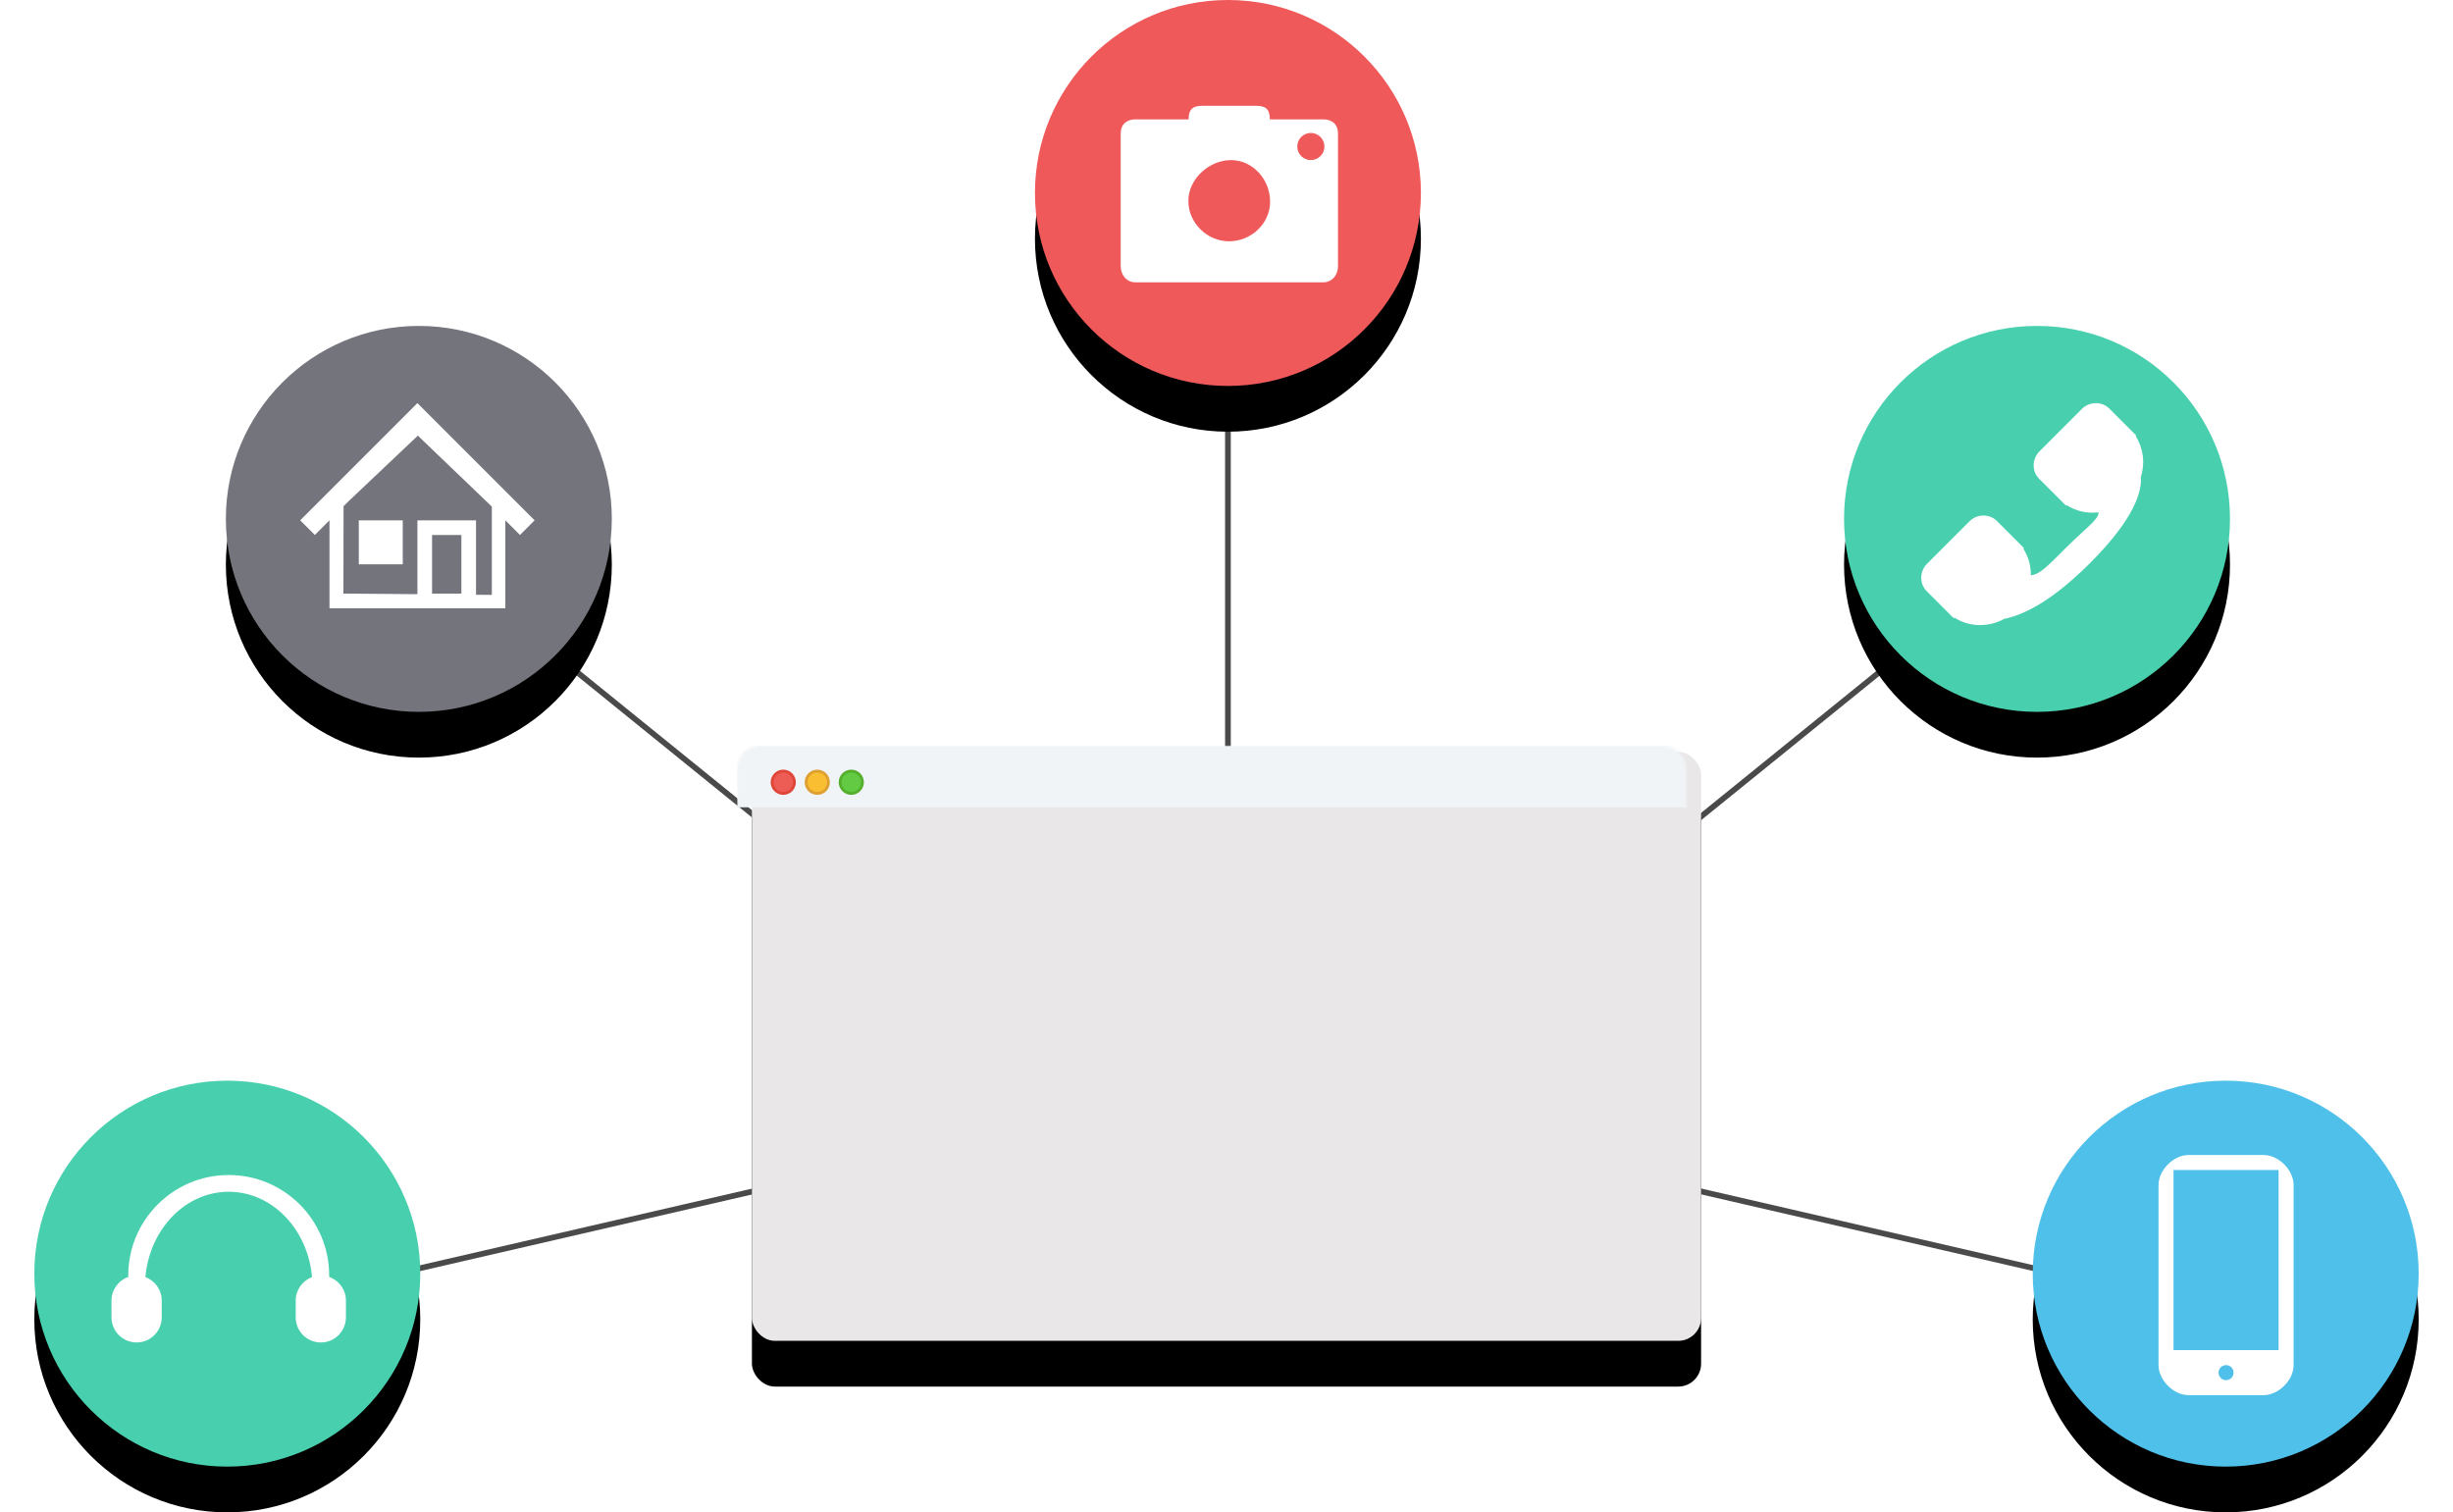 <?xml version="1.0" encoding="UTF-8" standalone="no"?>
<svg width="858px" height="529px" viewBox="0 0 858 529" version="1.1" xmlns="http://www.w3.org/2000/svg" xmlns:xlink="http://www.w3.org/1999/xlink">
    <!-- Generator: Sketch 3.7.2 (28276) - http://www.bohemiancoding.com/sketch -->
    <title>BLE-WebInfographic</title>
    <desc>Created with Sketch.</desc>
    <defs>
        <rect id="path-1" x="0" y="0" width="332" height="206" rx="8"></rect>
        <filter x="-50%" y="-50%" width="200%" height="200%" filterUnits="objectBoundingBox" id="filter-3">
            <feOffset dx="4" dy="8" in="SourceAlpha" result="shadowOffsetOuter1"></feOffset>
            <feGaussianBlur stdDeviation="4" in="shadowOffsetOuter1" result="shadowBlurOuter1"></feGaussianBlur>
            <feColorMatrix values="0 0 0 0 0   0 0 0 0 0   0 0 0 0 0  0 0 0 0.25 0" type="matrix" in="shadowBlurOuter1" result="shadowMatrixOuter1"></feColorMatrix>
            <feOffset dx="-4" dy="8" in="SourceAlpha" result="shadowOffsetOuter2"></feOffset>
            <feGaussianBlur stdDeviation="4" in="shadowOffsetOuter2" result="shadowBlurOuter2"></feGaussianBlur>
            <feColorMatrix values="0 0 0 0 0   0 0 0 0 0   0 0 0 0 0  0 0 0 0.25 0" type="matrix" in="shadowBlurOuter2" result="shadowMatrixOuter2"></feColorMatrix>
            <feMerge>
                <feMergeNode in="shadowMatrixOuter1"></feMergeNode>
                <feMergeNode in="shadowMatrixOuter2"></feMergeNode>
            </feMerge>
        </filter>
        <path d="M67.5,135 C104.779,135 135,104.779 135,67.5 C135,30.221 104.779,0 67.5,0 C30.221,0 0,30.221 0,67.5 C0,104.779 30.221,135 67.5,135 Z" id="path-4"></path>
        <filter x="-50%" y="-50%" width="200%" height="200%" filterUnits="objectBoundingBox" id="filter-5">
            <feOffset dx="-4" dy="8" in="SourceAlpha" result="shadowOffsetOuter1"></feOffset>
            <feGaussianBlur stdDeviation="4" in="shadowOffsetOuter1" result="shadowBlurOuter1"></feGaussianBlur>
            <feColorMatrix values="0 0 0 0 0   0 0 0 0 0   0 0 0 0 0  0 0 0 0.25 0" type="matrix" in="shadowBlurOuter1" result="shadowMatrixOuter1"></feColorMatrix>
            <feOffset dx="4" dy="8" in="SourceAlpha" result="shadowOffsetOuter2"></feOffset>
            <feGaussianBlur stdDeviation="4" in="shadowOffsetOuter2" result="shadowBlurOuter2"></feGaussianBlur>
            <feColorMatrix values="0 0 0 0 0   0 0 0 0 0   0 0 0 0 0  0 0 0 0.25 0" type="matrix" in="shadowBlurOuter2" result="shadowMatrixOuter2"></feColorMatrix>
            <feMerge>
                <feMergeNode in="shadowMatrixOuter1"></feMergeNode>
                <feMergeNode in="shadowMatrixOuter2"></feMergeNode>
            </feMerge>
        </filter>
        <path d="M67.5,135 C104.779,135 135,104.779 135,67.5 C135,30.221 104.779,0 67.5,0 C30.221,0 0,30.221 0,67.5 C0,104.779 30.221,135 67.5,135 Z" id="path-6"></path>
        <filter x="-50%" y="-50%" width="200%" height="200%" filterUnits="objectBoundingBox" id="filter-7">
            <feOffset dx="-4" dy="8" in="SourceAlpha" result="shadowOffsetOuter1"></feOffset>
            <feGaussianBlur stdDeviation="4" in="shadowOffsetOuter1" result="shadowBlurOuter1"></feGaussianBlur>
            <feColorMatrix values="0 0 0 0 0   0 0 0 0 0   0 0 0 0 0  0 0 0 0.25 0" type="matrix" in="shadowBlurOuter1" result="shadowMatrixOuter1"></feColorMatrix>
            <feOffset dx="4" dy="8" in="SourceAlpha" result="shadowOffsetOuter2"></feOffset>
            <feGaussianBlur stdDeviation="4" in="shadowOffsetOuter2" result="shadowBlurOuter2"></feGaussianBlur>
            <feColorMatrix values="0 0 0 0 0   0 0 0 0 0   0 0 0 0 0  0 0 0 0.25 0" type="matrix" in="shadowBlurOuter2" result="shadowMatrixOuter2"></feColorMatrix>
            <feMerge>
                <feMergeNode in="shadowMatrixOuter1"></feMergeNode>
                <feMergeNode in="shadowMatrixOuter2"></feMergeNode>
            </feMerge>
        </filter>
        <path d="M67.5,135 C104.779,135 135,104.779 135,67.5 C135,30.221 104.779,0 67.5,0 C30.221,0 0,30.221 0,67.5 C0,104.779 30.221,135 67.5,135 Z" id="path-8"></path>
        <filter x="-50%" y="-50%" width="200%" height="200%" filterUnits="objectBoundingBox" id="filter-9">
            <feOffset dx="-4" dy="8" in="SourceAlpha" result="shadowOffsetOuter1"></feOffset>
            <feGaussianBlur stdDeviation="4" in="shadowOffsetOuter1" result="shadowBlurOuter1"></feGaussianBlur>
            <feColorMatrix values="0 0 0 0 0   0 0 0 0 0   0 0 0 0 0  0 0 0 0.25 0" type="matrix" in="shadowBlurOuter1" result="shadowMatrixOuter1"></feColorMatrix>
            <feOffset dx="4" dy="8" in="SourceAlpha" result="shadowOffsetOuter2"></feOffset>
            <feGaussianBlur stdDeviation="4" in="shadowOffsetOuter2" result="shadowBlurOuter2"></feGaussianBlur>
            <feColorMatrix values="0 0 0 0 0   0 0 0 0 0   0 0 0 0 0  0 0 0 0.25 0" type="matrix" in="shadowBlurOuter2" result="shadowMatrixOuter2"></feColorMatrix>
            <feMerge>
                <feMergeNode in="shadowMatrixOuter1"></feMergeNode>
                <feMergeNode in="shadowMatrixOuter2"></feMergeNode>
            </feMerge>
        </filter>
        <path d="M67.5,135 C104.779,135 135,104.779 135,67.5 C135,30.221 104.779,0 67.5,0 C30.221,0 0,30.221 0,67.5 C0,104.779 30.221,135 67.5,135 Z" id="path-10"></path>
        <filter x="-50%" y="-50%" width="200%" height="200%" filterUnits="objectBoundingBox" id="filter-11">
            <feOffset dx="-4" dy="8" in="SourceAlpha" result="shadowOffsetOuter1"></feOffset>
            <feGaussianBlur stdDeviation="4" in="shadowOffsetOuter1" result="shadowBlurOuter1"></feGaussianBlur>
            <feColorMatrix values="0 0 0 0 0   0 0 0 0 0   0 0 0 0 0  0 0 0 0.25 0" type="matrix" in="shadowBlurOuter1" result="shadowMatrixOuter1"></feColorMatrix>
            <feOffset dx="4" dy="8" in="SourceAlpha" result="shadowOffsetOuter2"></feOffset>
            <feGaussianBlur stdDeviation="4" in="shadowOffsetOuter2" result="shadowBlurOuter2"></feGaussianBlur>
            <feColorMatrix values="0 0 0 0 0   0 0 0 0 0   0 0 0 0 0  0 0 0 0.25 0" type="matrix" in="shadowBlurOuter2" result="shadowMatrixOuter2"></feColorMatrix>
            <feMerge>
                <feMergeNode in="shadowMatrixOuter1"></feMergeNode>
                <feMergeNode in="shadowMatrixOuter2"></feMergeNode>
            </feMerge>
        </filter>
        <path d="M67.5,135 C104.779,135 135,104.779 135,67.5 C135,30.221 104.779,0 67.5,0 C30.221,0 0,30.221 0,67.5 C0,104.779 30.221,135 67.5,135 Z" id="path-12"></path>
        <filter x="-50%" y="-50%" width="200%" height="200%" filterUnits="objectBoundingBox" id="filter-13">
            <feOffset dx="-4" dy="8" in="SourceAlpha" result="shadowOffsetOuter1"></feOffset>
            <feGaussianBlur stdDeviation="4" in="shadowOffsetOuter1" result="shadowBlurOuter1"></feGaussianBlur>
            <feColorMatrix values="0 0 0 0 0   0 0 0 0 0   0 0 0 0 0  0 0 0 0.25 0" type="matrix" in="shadowBlurOuter1" result="shadowMatrixOuter1"></feColorMatrix>
            <feOffset dx="4" dy="8" in="SourceAlpha" result="shadowOffsetOuter2"></feOffset>
            <feGaussianBlur stdDeviation="4" in="shadowOffsetOuter2" result="shadowBlurOuter2"></feGaussianBlur>
            <feColorMatrix values="0 0 0 0 0   0 0 0 0 0   0 0 0 0 0  0 0 0 0.25 0" type="matrix" in="shadowBlurOuter2" result="shadowMatrixOuter2"></feColorMatrix>
            <feMerge>
                <feMergeNode in="shadowMatrixOuter1"></feMergeNode>
                <feMergeNode in="shadowMatrixOuter2"></feMergeNode>
            </feMerge>
        </filter>
        <path d="M67.5,135 C104.779,135 135,104.779 135,67.5 C135,30.221 104.779,0 67.5,0 C30.221,0 0,30.221 0,67.5 C0,104.779 30.221,135 67.5,135 Z" id="path-14"></path>
        <filter x="-50%" y="-50%" width="200%" height="200%" filterUnits="objectBoundingBox" id="filter-15">
            <feOffset dx="-4" dy="8" in="SourceAlpha" result="shadowOffsetOuter1"></feOffset>
            <feGaussianBlur stdDeviation="4" in="shadowOffsetOuter1" result="shadowBlurOuter1"></feGaussianBlur>
            <feColorMatrix values="0 0 0 0 0   0 0 0 0 0   0 0 0 0 0  0 0 0 0.25 0" type="matrix" in="shadowBlurOuter1" result="shadowMatrixOuter1"></feColorMatrix>
            <feOffset dx="4" dy="8" in="SourceAlpha" result="shadowOffsetOuter2"></feOffset>
            <feGaussianBlur stdDeviation="4" in="shadowOffsetOuter2" result="shadowBlurOuter2"></feGaussianBlur>
            <feColorMatrix values="0 0 0 0 0   0 0 0 0 0   0 0 0 0 0  0 0 0 0.25 0" type="matrix" in="shadowBlurOuter2" result="shadowMatrixOuter2"></feColorMatrix>
            <feMerge>
                <feMergeNode in="shadowMatrixOuter1"></feMergeNode>
                <feMergeNode in="shadowMatrixOuter2"></feMergeNode>
            </feMerge>
        </filter>
    </defs>
    <g id="Page-1" stroke="none" stroke-width="1" fill="none" fill-rule="evenodd">
        <g id="Desktop-HD-Copy" transform="translate(-259, -148)">
            <g id="BLE-WebInfographic" transform="translate(271, 148)">
                <path d="M417.5,313.5 L417.5,71 M512.567,342.648 L701.025,190.038 M511.703,400.281 L747.987,454.832 M322.5,400.281 L86.215,454.832 M322.636,342.648 L134.178,190.038" id="Line" stroke="#4A4A4A" stroke-width="2" stroke-linecap="square"></path>
                <g id="Brswer" transform="translate(251, 263)">
                    <mask id="mask-2" fill="white">
                        <use xlink:href="#path-1"></use>
                    </mask>
                    <g id="Mask">
                        <use fill="black" fill-opacity="1" filter="url(#filter-3)" xlink:href="#path-1"></use>
                        <use fill="#E9E7E7" fill-rule="evenodd" xlink:href="#path-1"></use>
                    </g>
                    <rect id="Rectangle-2" fill="#F1F4F7" mask="url(#mask-2)" x="-5.205" y="-2.235" width="338.692" height="21.606"></rect>
                    <ellipse id="Oval-2" stroke="#E04637" fill="#EE5C56" mask="url(#mask-2)" cx="10.968" cy="10.617" rx="3.904" ry="3.911"></ellipse>
                    <ellipse id="Oval-2-Copy" stroke="#DFA032" fill="#F9BE32" mask="url(#mask-2)" cx="22.865" cy="10.617" rx="3.904" ry="3.911"></ellipse>
                    <ellipse id="Oval-2-Copy-2" stroke="#55AE2C" fill="#62CB43" mask="url(#mask-2)" cx="34.761" cy="10.617" rx="3.904" ry="3.911"></ellipse>
                    <g id="BLE" mask="url(#mask-2)">
                        <g transform="translate(99, 41)">
                            <g id="Oval-1" fill="none">
                                <use fill="black" fill-opacity="1" filter="url(#filter-5)" xlink:href="#path-4"></use>
                                <use fill="#0082FC" fill-rule="evenodd" xlink:href="#path-4"></use>
                            </g>
                            <path d="M98.359,45.196 L63.109,10.21 L63.109,61.339 L41.716,41.198 L36.681,46.698 L58.986,67.688 L36.681,88.685 L41.716,94.178 L63.109,74.046 L63.109,125.168 L98.359,90.182 L76.173,65.189 L98.359,45.196 L98.359,45.196 L98.359,45.196 Z M72.426,29.837 L87.145,44.811 L72.426,57.175 L72.426,29.837 L72.426,29.837 L72.426,29.837 Z M87.145,90.328 L72.426,105.541 L72.426,73.998 L87.145,90.328 L87.145,90.328 L87.145,90.328 Z" id="Bluetooth" fill="#FFFFFF" fill-rule="evenodd"></path>
                        </g>
                    </g>
                </g>
                <g id="BLE-Copy" transform="translate(67, 114)">
                    <g id="Oval-1">
                        <use fill="black" fill-opacity="1" filter="url(#filter-7)" xlink:href="#path-6"></use>
                        <use fill="#74747C" fill-rule="evenodd" xlink:href="#path-6"></use>
                    </g>
                    <path d="M46.5,68 L46.5,83.375 L61.875,83.375 L61.875,68 L46.5,68 L46.5,68 Z M67,27 L61.875,32.125 L26,68 L31.125,73.125 L36.25,68 L36.25,98.75 L67,98.75 L87.5,98.75 L97.75,98.75 L97.75,68 L102.875,73.125 L108,68 L72.125,32.125 L67,27 L67,27 Z M41.17,63.08 L42.964,61.286 L67.154,38.377 L92.215,62.414 L93.035,63.234 L93.035,94.086 L87.5,94.035 L87.5,68 L67,68 L67,93.83 L41.119,93.625 L41.17,63.08 L41.17,63.08 Z M82.375,73.125 L82.375,93.625 L72.125,93.625 L72.125,73.125 L82.375,73.125 L82.375,73.125 Z" id="Shape" fill="#FFFFFF"></path>
                </g>
                <g id="BLE-Copy-3" transform="translate(350, 0)">
                    <g id="Oval-1">
                        <use fill="black" fill-opacity="1" filter="url(#filter-9)" xlink:href="#path-8"></use>
                        <use fill="#EF595A" fill-rule="evenodd" xlink:href="#path-8"></use>
                    </g>
                    <path d="M68.57,56 C76.17,56 82.25,62.745 82.25,70.535 C82.25,78.325 75.505,84.405 67.905,84.405 C60.352,84.405 53.655,78.088 53.655,70.297 C53.655,62.508 61.017,56 68.57,56 L68.57,56 Z M100.87,41.75 L82.155,41.75 C82.155,37.237 79.733,37 76.692,37 L59.26,37 C56.22,37 53.75,37.237 53.75,41.75 L35.13,41.75 C32.09,41.75 30,43.508 30,46.642 L30,93.097 C30,96.233 32.09,98.75 35.13,98.75 L100.87,98.75 C103.91,98.75 106,96.233 106,93.097 L106,46.642 C106,43.508 103.91,41.75 100.87,41.75 L100.87,41.75 Z M91.75,51.25 C91.75,48.638 93.888,46.5 96.5,46.5 C99.112,46.5 101.25,48.638 101.25,51.25 C101.25,53.862 99.112,56 96.5,56 C93.888,56 91.75,53.862 91.75,51.25 L91.75,51.25 Z" id="Shape" fill="#FFFFFF"></path>
                </g>
                <g id="BLE-Copy-4" transform="translate(633, 114)">
                    <g id="Oval-1">
                        <use fill="black" fill-opacity="1" filter="url(#filter-11)" xlink:href="#path-10"></use>
                        <use fill="#48CFAE" fill-rule="evenodd" xlink:href="#path-10"></use>
                    </g>
                    <path d="M77.687,62.924 L77.9,62.711 C76.977,62.072 76.125,61.362 75.345,60.581 L77.687,62.924 L77.687,62.924 Z M77.9,62.711 C81.236,64.84 85.139,65.692 88.972,65.195 C89.398,67.395 84.501,70.802 78.255,76.977 C70.731,84.501 68.602,86.772 65.337,87.269 C65.408,83.933 64.485,80.739 62.711,77.9 C62.072,76.977 61.362,76.125 60.581,75.345 L53.484,68.247 C50.858,65.621 46.528,65.692 43.831,68.389 L36.45,75.77 L29.068,83.152 C26.371,85.849 26.3,90.179 28.926,92.805 L36.024,99.902 C36.804,100.683 37.656,101.393 38.579,102.032 C43.76,105.368 50.574,105.509 56.039,102.458 C62.285,101.251 72.222,96.779 86.062,82.939 C101.535,67.466 104.232,57.948 103.806,52.845 C105.368,48.09 104.729,42.837 102.032,38.579 C101.393,37.656 100.683,36.804 99.902,36.024 L92.805,28.926 C90.179,26.3 85.849,26.371 83.152,29.068 L75.77,36.45 L68.389,43.831 C65.692,46.528 65.621,50.858 68.247,53.484 L75.345,60.581 C76.125,61.362 76.977,62.072 77.9,62.711 L77.9,62.711 Z M102.032,38.579 L102.245,38.366 L99.902,36.024 C100.683,36.804 101.393,37.656 102.032,38.579 L102.032,38.579 Z M38.366,102.245 L38.579,102.032 C37.656,101.393 36.804,100.683 36.024,99.902 L38.366,102.245 L38.366,102.245 Z M62.711,77.9 L62.924,77.687 L60.581,75.345 C61.362,76.125 62.072,76.977 62.711,77.9 L62.711,77.9 Z" id="Shape" fill="#FFFFFF"></path>
                </g>
                <g id="BLE-Copy-5" transform="translate(699, 378)">
                    <g id="Oval-1">
                        <use fill="black" fill-opacity="1" filter="url(#filter-13)" xlink:href="#path-12"></use>
                        <use fill="#4FC0E9" fill-rule="evenodd" xlink:href="#path-12"></use>
                    </g>
                    <path d="M80.75,26 L54.5,26 C49.25,26 44,31.25 44,36.5 L44,99.5 C44,104.75 49.25,110 54.5,110 L80.75,110 C86,110 91.25,104.75 91.25,99.5 L91.25,36.5 C91.25,31.25 86,26 80.75,26 L80.75,26 Z M67.625,104.75 C66.155,104.75 65,103.595 65,102.125 C65,100.655 66.155,99.5 67.625,99.5 C69.095,99.5 70.25,100.655 70.25,102.125 C70.25,103.595 69.095,104.75 67.625,104.75 L67.625,104.75 Z M86,94.25 L49.25,94.25 L49.25,31.25 L86,31.25 L86,94.25 L86,94.25 Z" id="Shape" fill="#FFFFFF"></path>
                </g>
                <g id="BLE-Copy-2" transform="translate(0, 378)">
                    <g id="Oval-1">
                        <use fill="black" fill-opacity="1" filter="url(#filter-15)" xlink:href="#path-14"></use>
                        <use fill="#48CFAE" fill-rule="evenodd" xlink:href="#path-14"></use>
                    </g>
                    <path d="M32.857,68.143 L32.886,68.641 C29.466,69.841 27,73.098 27,76.929 L27,82.786 C27,87.635 30.93,91.571 35.786,91.571 C40.641,91.571 44.571,87.635 44.571,82.786 L44.571,76.929 C44.571,73.157 42.199,69.947 38.861,68.699 C40.325,51.954 52.807,38.857 68,38.857 C83.193,38.857 95.681,51.948 97.139,68.699 C93.801,69.947 91.429,73.162 91.429,76.929 L91.429,82.786 C91.429,87.635 95.359,91.571 100.214,91.571 C105.07,91.571 109,87.635 109,82.786 L109,76.929 C109,73.098 106.534,69.841 103.114,68.641 L103.143,68.143 C103.143,48.738 87.411,33 68,33 C48.595,33 32.857,48.738 32.857,68.143 L32.857,68.143 Z" id="Shape" fill="#FFFFFF"></path>
                </g>
            </g>
        </g>
    </g>
</svg>